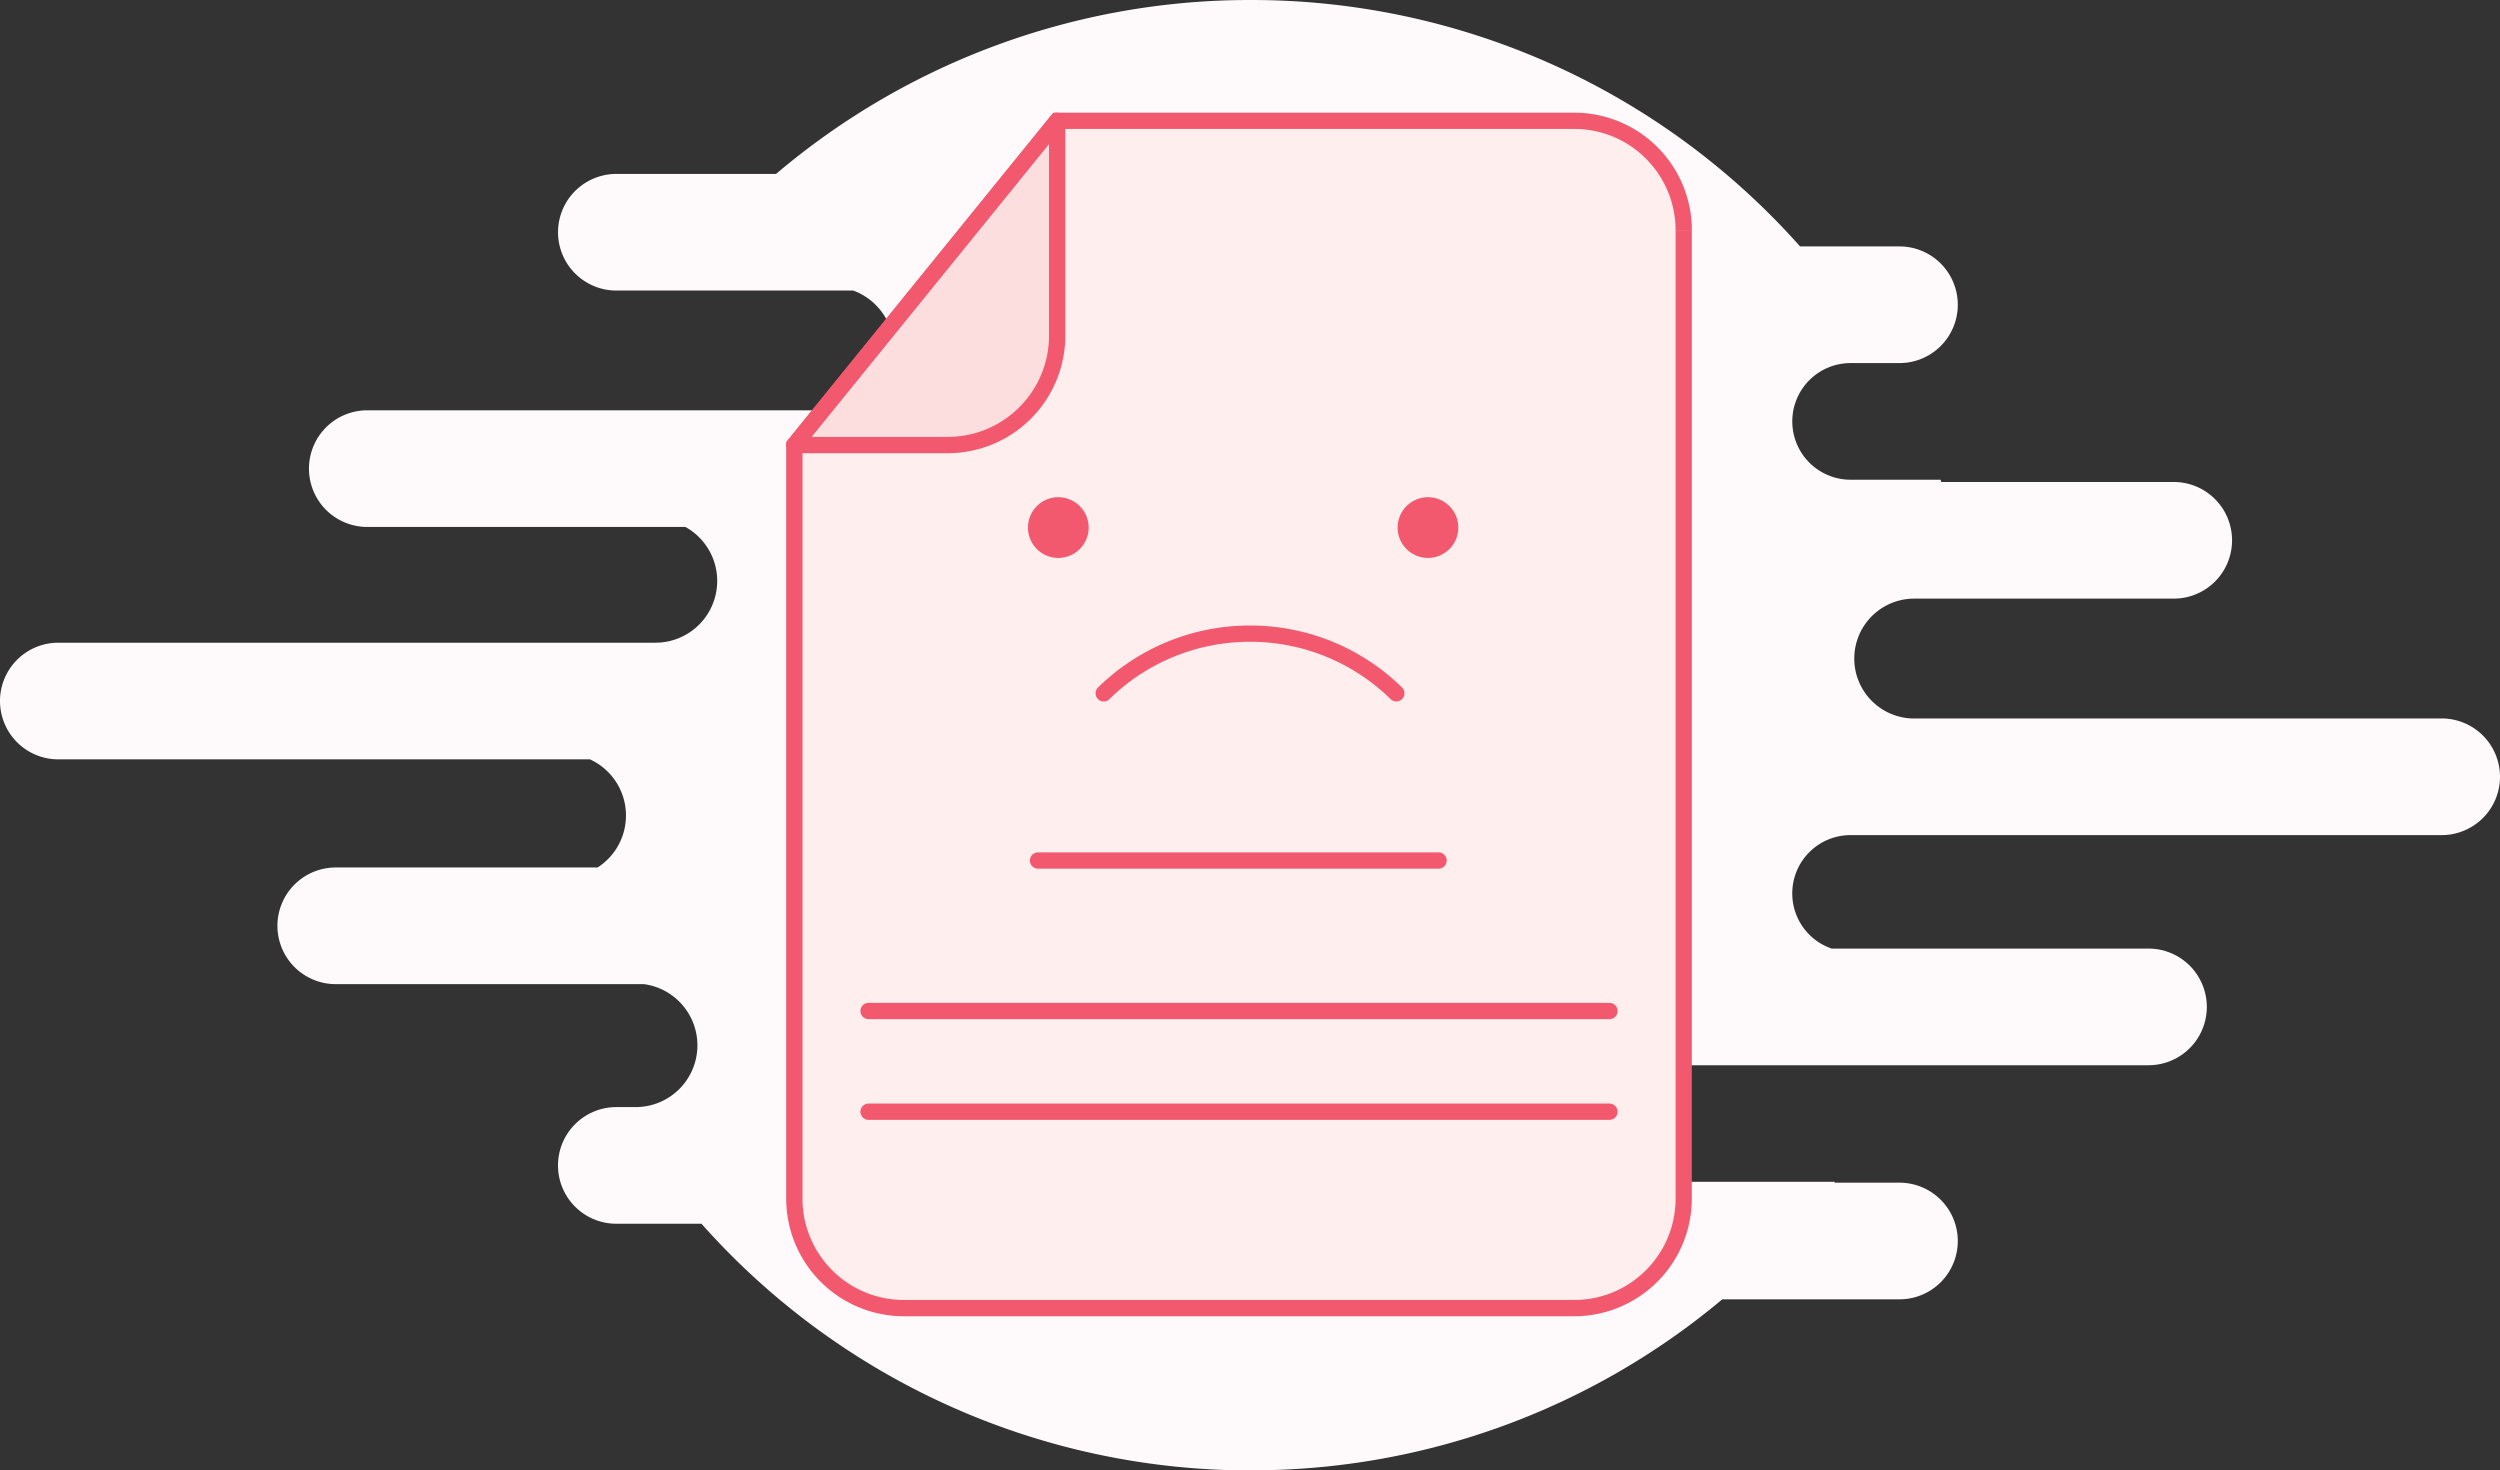 <svg xmlns="http://www.w3.org/2000/svg" width="221.027" height="130" viewBox="0 0 221.027 130"><rect x="0" y="0" width="221.027" height="130" fill="#333333" stroke="none"/><defs><style>.a{fill:#fefafb;}.b{fill:#feeeee;}.c{fill:#fef1f4;}.d{fill:#fdeaee;}.e{fill:#fcdedf;}.f{fill:#f2596f;}</style></defs><g transform="translate(-2706.567 -4661.211)"><path class="a" d="M849.159-831.119a64.843,64.843,0,0,1-48.573-21.808h-7.529a5.157,5.157,0,0,1-5.157-5.157,5.158,5.158,0,0,1,5.157-5.156h1.709a5.459,5.459,0,0,0,5.46-5.46,5.453,5.453,0,0,0-1.6-3.861,5.453,5.453,0,0,0-3.122-1.549H768.252a5.156,5.156,0,0,1-5.157-5.157,5.156,5.156,0,0,1,5.157-5.157H791.4a5.455,5.455,0,0,0,2.51-4.6,5.451,5.451,0,0,0-1.6-3.859,5.5,5.5,0,0,0-1.581-1.1H743.723a5.157,5.157,0,0,1-5.156-5.157,5.156,5.156,0,0,1,5.156-5.157h52.793a5.459,5.459,0,0,0,5.46-5.459,5.451,5.451,0,0,0-1.6-3.862,5.483,5.483,0,0,0-1.21-.913H771.038a5.155,5.155,0,0,1-5.155-5.156,5.156,5.156,0,0,1,5.155-5.157h40.245l-2.487,3.068v66.624a9.685,9.685,0,0,0,9.683,9.684h59.266a9.684,9.684,0,0,0,9.682-9.684v-1.484l.134,0h13.232l-.061.079H906.5a5.156,5.156,0,0,1,5.157,5.156,5.156,5.156,0,0,1-5.157,5.156H890.835a64.741,64.741,0,0,1-41.676,15.119m38.268-35.822v-73.811a9.684,9.684,0,0,0-9.682-9.684H832.037L817.248-932.2a5.453,5.453,0,0,0-1.261-1.964A5.447,5.447,0,0,0,814-935.431h-20.94a5.158,5.158,0,0,1-5.157-5.156,5.157,5.157,0,0,1,5.157-5.155h14.119a64.739,64.739,0,0,1,41.982-15.376,64.837,64.837,0,0,1,48.553,21.786H906.5a5.156,5.156,0,0,1,5.157,5.157,5.157,5.157,0,0,1-5.157,5.157h-4.327a5.154,5.154,0,0,0-5.148,5.155,5.155,5.155,0,0,0,5.155,5.157h7.949c.025.066.048.134.072.2h20.548a5.156,5.156,0,0,1,5.156,5.157,5.155,5.155,0,0,1-5.156,5.155H907.795a5.3,5.3,0,0,0-5.291,5.3,5.3,5.3,0,0,0,5.068,5.294h46.866a5.157,5.157,0,0,1,5.156,5.156,5.156,5.156,0,0,1-5.156,5.157H902.177a5.155,5.155,0,0,0-5.155,5.157,5.153,5.153,0,0,0,3.484,4.876h28.011a5.158,5.158,0,0,1,5.157,5.157,5.158,5.158,0,0,1-5.157,5.157h-41.09" transform="translate(1968 5622.33)"/><path class="b" d="M950.155-939.42H904.447l-23.242,28.664v66.624a9.685,9.685,0,0,0,9.684,9.684h59.266a9.684,9.684,0,0,0,9.682-9.684v-85.6a9.683,9.683,0,0,0-9.682-9.684" transform="translate(1895.59 5611.315)"/><path class="c" d="M886.258-895.017h0l5.965-7.356h0l-5.965,7.356" transform="translate(1893.025 5592.508)"/><path class="d" d="M881.206-910.757l2.487-3.068h0l-2.487,3.068m8.452-10.424h0l14.789-18.241h0l-14.789,18.24" transform="translate(1895.59 5611.315)"/><path class="e" d="M894.763-910.756H881.206l2.487-3.068,5.965-7.356,14.789-18.24v18.98a9.685,9.685,0,0,1-9.684,9.684" transform="translate(1895.59 5611.315)"/><path class="f" d="M959.095-930.481h-.721v85.6a8.934,8.934,0,0,1-2.625,6.337,8.929,8.929,0,0,1-6.337,2.626H890.146a8.929,8.929,0,0,1-6.337-2.626,8.932,8.932,0,0,1-2.626-6.337v-66.369l22.864-28.2h45.364a8.929,8.929,0,0,1,6.337,2.626,8.934,8.934,0,0,1,2.625,6.338h1.441a10.4,10.4,0,0,0-10.4-10.4H903.36l-23.618,29.129v66.88a10.407,10.407,0,0,0,10.4,10.4h59.266a10.405,10.405,0,0,0,10.4-10.4v-85.6h-.72" transform="translate(1896.333 5612.059)"/><path class="f" d="M903.7-940.165h-.721v18.98a8.932,8.932,0,0,1-2.626,6.338,8.932,8.932,0,0,1-6.338,2.626H881.975l22.289-27.49-.559-.454h0l-.56-.454L879.9-911.955a.721.721,0,0,0-.091.764.721.721,0,0,0,.651.41H894.02a10.4,10.4,0,0,0,10.4-10.4v-18.98a.722.722,0,0,0-.48-.68.721.721,0,0,0-.8.226l.56.454" transform="translate(1896.333 5612.059)"/><path class="f" d="M936.519-842.291a17.713,17.713,0,0,1,12.431-5.071,17.716,17.716,0,0,1,12.432,5.071.72.72,0,0,0,1.019-.011.721.721,0,0,0-.011-1.019A19.151,19.151,0,0,0,948.95-848.8a19.151,19.151,0,0,0-13.439,5.482.721.721,0,0,0-.01,1.019.721.721,0,0,0,1.019.011" transform="translate(1868.132 5565.313)"/><path class="f" d="M924.225-806.614h35.41a.721.721,0,0,0,.721-.721.721.721,0,0,0-.721-.721h-35.41a.721.721,0,0,0-.721.721.721.721,0,0,0,.721.721" transform="translate(1874.117 5544.627)"/><path class="f" d="M893.8-779.6h65.5a.72.72,0,0,0,.72-.721.72.72,0,0,0-.72-.72H893.8a.721.721,0,0,0-.721.72.721.721,0,0,0,.721.721" transform="translate(1889.56 5530.915)"/><path class="f" d="M893.8-761.509h65.5a.721.721,0,0,0,.72-.721.72.72,0,0,0-.72-.721H893.8a.721.721,0,0,0-.721.721.721.721,0,0,0,.721.721" transform="translate(1889.56 5521.729)"/><path class="f" d="M928.551-868.232a1.791,1.791,0,0,1-1.792,1.791,1.791,1.791,0,0,1-1.792-1.791,1.792,1.792,0,0,1,1.792-1.791,1.792,1.792,0,0,1,1.792,1.791" transform="translate(1873.374 5576.085)"/><path class="f" d="M925.839-870.051a.9.9,0,0,0-.9.9.9.9,0,0,0,.9.9.9.9,0,0,0,.9-.9A.9.9,0,0,0,925.839-870.051Zm0,3.584a2.688,2.688,0,0,1-2.685-2.684,2.687,2.687,0,0,1,2.685-2.684,2.686,2.686,0,0,1,2.684,2.684,2.687,2.687,0,0,1-2.684,2.684" transform="translate(1874.295 5577.005)"/><path class="f" d="M994.931-868.232a1.791,1.791,0,0,1-1.791,1.791,1.791,1.791,0,0,1-1.792-1.791,1.792,1.792,0,0,1,1.792-1.791,1.792,1.792,0,0,1,1.791,1.791" transform="translate(1839.676 5576.085)"/><path class="f" d="M992.22-870.051a.9.9,0,0,0-.9.9.9.9,0,0,0,.9.9.9.9,0,0,0,.9-.9A.9.9,0,0,0,992.22-870.051Zm0,3.584a2.688,2.688,0,0,1-2.685-2.684,2.687,2.687,0,0,1,2.685-2.684,2.688,2.688,0,0,1,2.684,2.684,2.688,2.688,0,0,1-2.684,2.684" transform="translate(1840.596 5577.005)"/></g></svg>